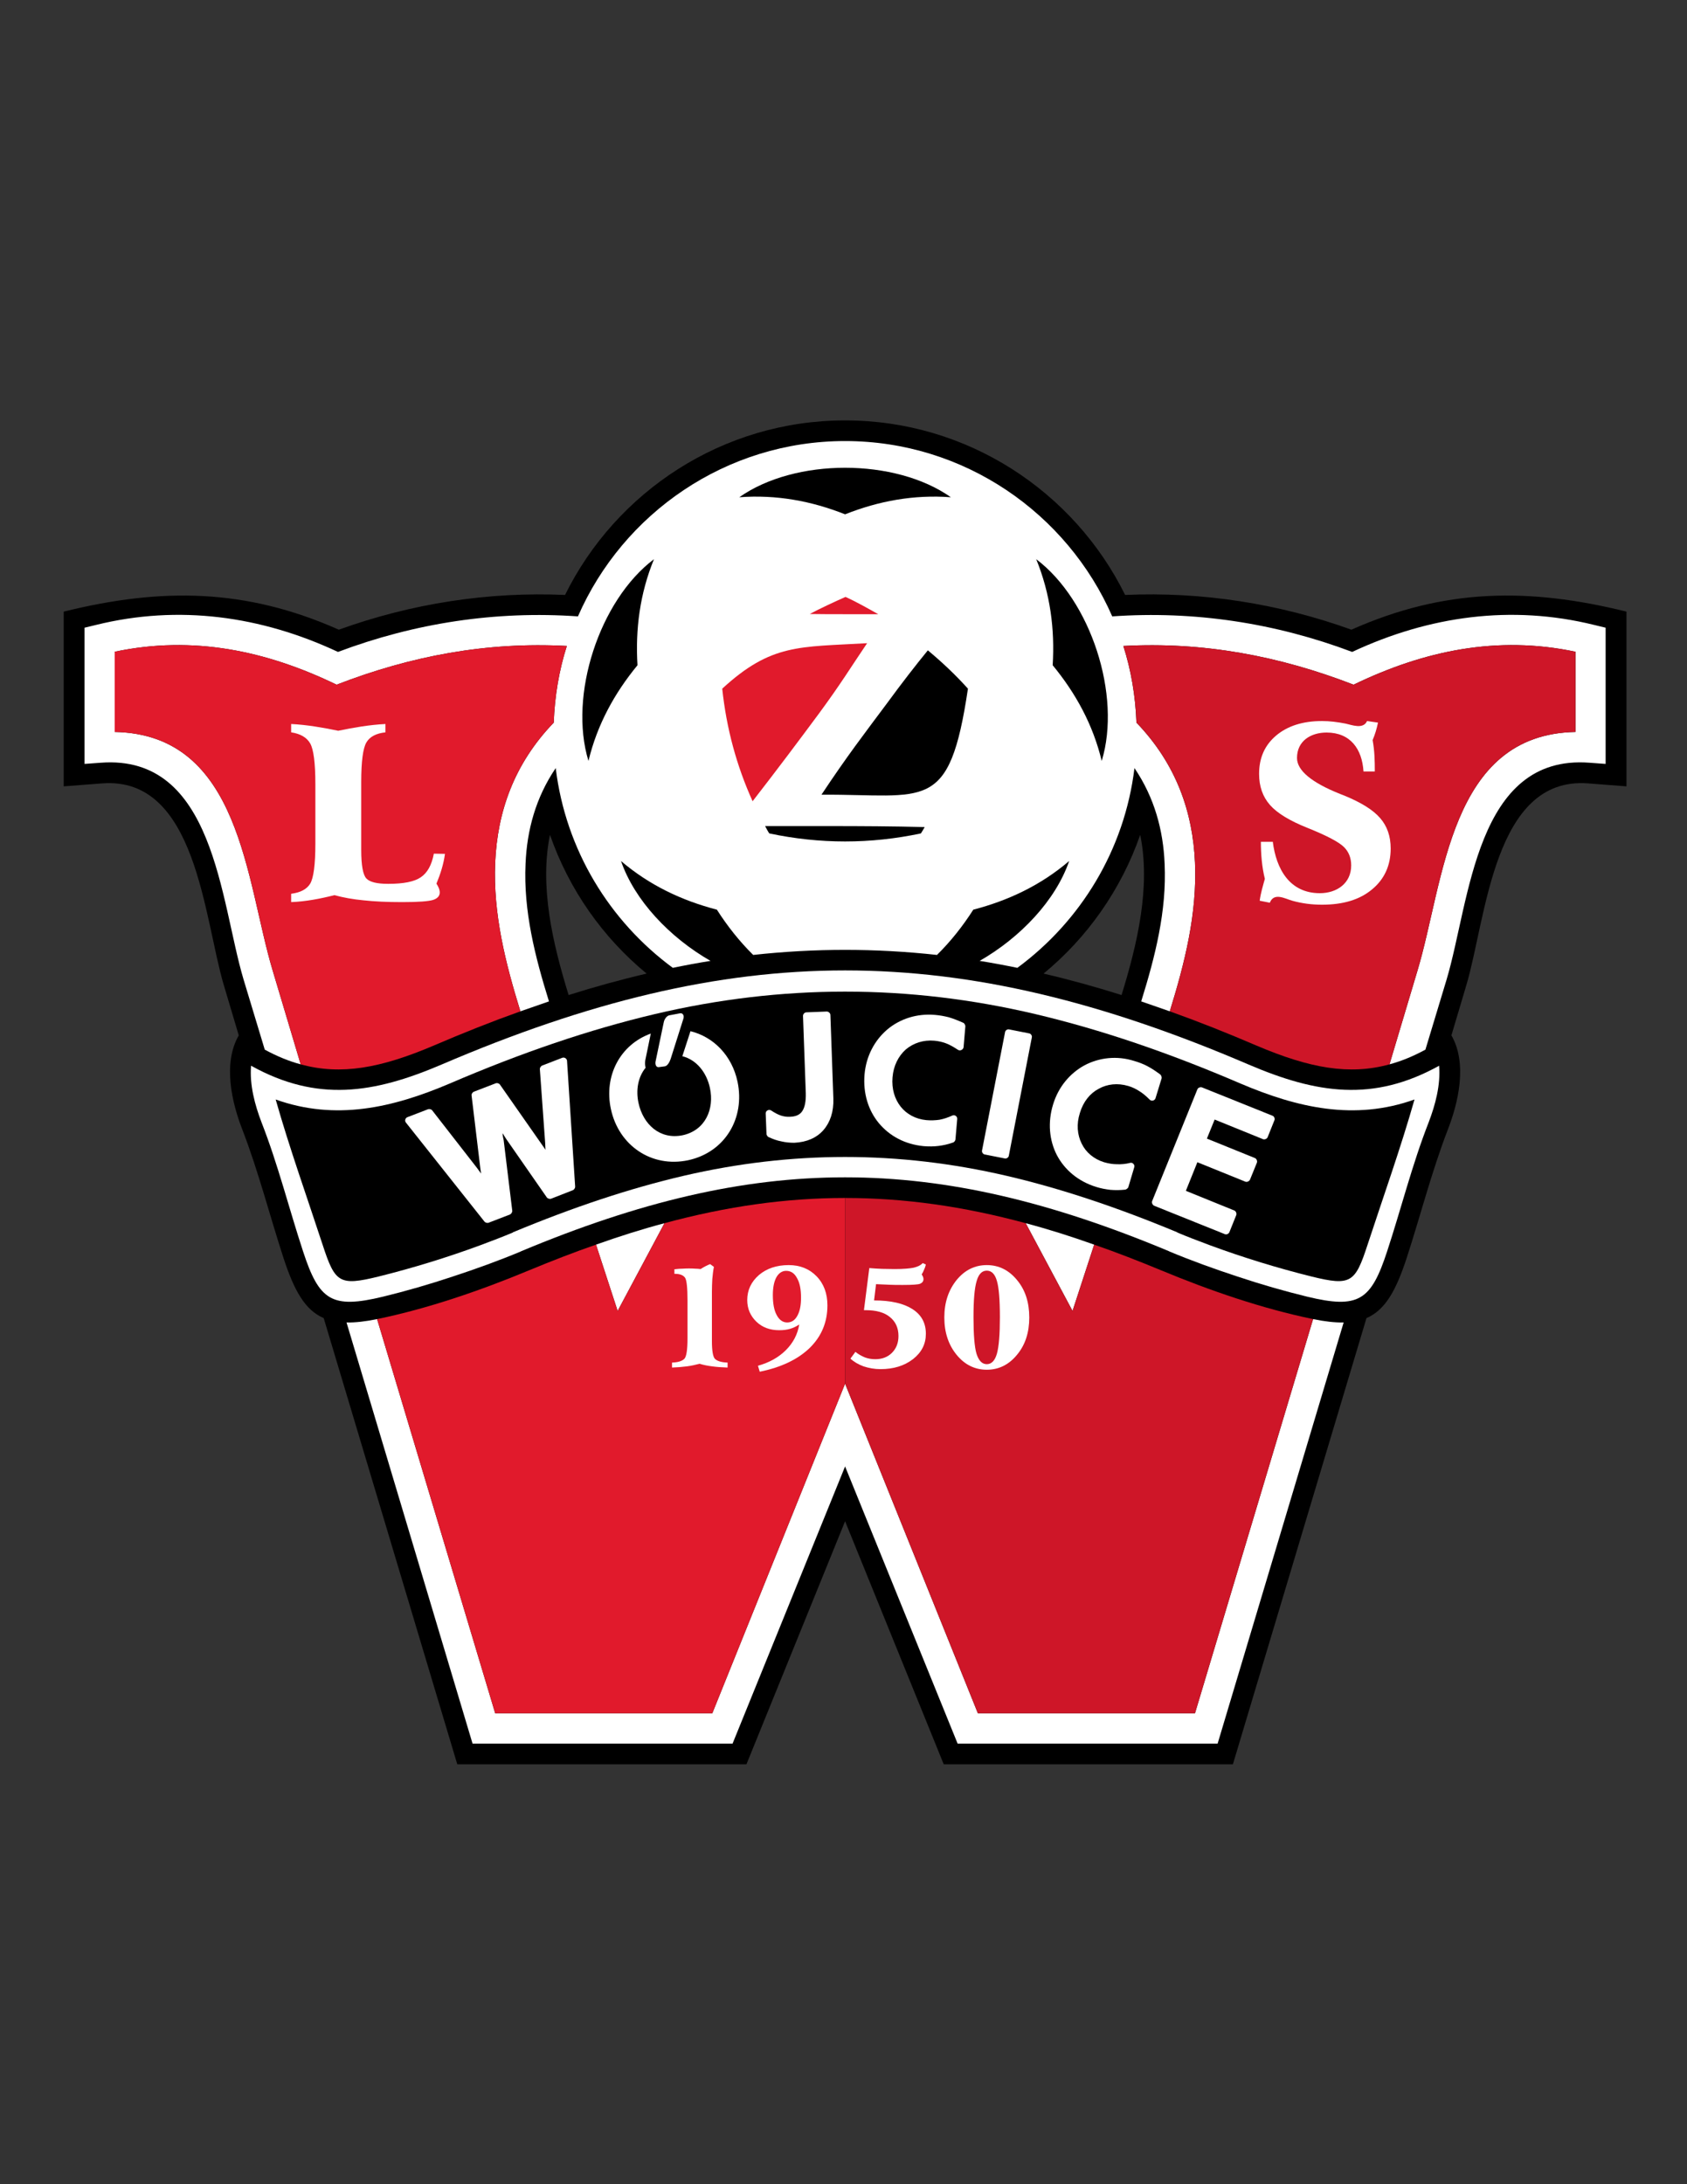 <?xml version="1.0" encoding="iso-8859-1"?>
<!-- Generator: Adobe Illustrator 24.0.1, SVG Export Plug-In . SVG Version: 6.00 Build 0)  -->
<svg version="1.1" id="Layer_1" xmlns="http://www.w3.org/2000/svg" xmlns:xlink="http://www.w3.org/1999/xlink" x="0px" y="0px"
	 viewBox="0 0 612 792" style="enable-background:new 0 0 612 792;" xml:space="preserve">
<rect x="0" y="0" width="612" height="792" fill="#333333" stroke="none"/>
<path d="M306.576,152.44c44.424,0,83.088,25.848,101.592,63.288c27.864-1.224,55.728,3.096,82.08,12.6
	c33.696-14.976,64.224-15.336,99.792-6.552v63.36l-13.968-1.079c-34.272-2.592-36.864,48.888-44.136,73.224l-5.4,18.144
	c5.904,10.296,2.448,24.624-1.368,34.344c-5.832,15.192-9.936,31.248-14.832,46.296c-3.888,11.88-7.776,18.936-14.616,21.888
	l-48.456,161.784H342.36l-35.784-88.128l-35.784,88.128H165.888l-48.456-161.784c-6.84-2.952-10.728-10.008-14.616-21.888
	c-4.896-15.048-9-31.104-14.832-46.296c-3.816-9.72-7.272-24.048-1.368-34.344l-5.4-18.144
	c-7.272-24.336-9.864-75.816-44.136-73.224l-13.968,1.079v-63.36c35.568-8.784,66.096-8.424,99.792,6.552
	c26.352-9.504,54.216-13.824,82.08-12.6C223.488,178.288,262.152,152.44,306.576,152.44L306.576,152.44z M206.28,360.808
	c9.576-3.024,19.008-5.616,28.296-7.776c-15.912-13.104-28.152-30.456-35.064-50.328
	C195.696,321.424,200.448,341.944,206.28,360.808L206.28,360.808z M378.576,353.032c9.288,2.16,18.72,4.752,28.296,7.776
	c5.832-18.864,10.584-39.384,6.768-58.104C406.728,322.576,394.488,339.928,378.576,353.032z"/>
<path style="fill:#FFFFFF;" d="M396.936,451.312l-7.848,24.048l-16.992-31.824C380.232,445.696,388.44,448.288,396.936,451.312z"/>
<path style="fill:#FFFFFF;" d="M241.056,443.536l-16.992,31.824l-7.848-24.048C224.712,448.288,232.92,445.696,241.056,443.536z"/>
<path style="fill:#FFFFFF;" d="M306.576,159.928c43.2,0,80.568,26.208,96.912,63.576c29.736-2.088,59.112,2.376,87.048,12.888
	c27.864-13.032,57.744-17.208,87.768-9.792l4.176,1.008V277l-5.904-0.432c-41.256-3.096-43.272,50.04-51.768,78.552l-7.704,25.488
	c-4.392,2.376-8.712,4.176-13.032,5.328l10.152-33.984c9.792-32.544,11.52-85.68,57.312-86.544V236.32
	c-28.368-5.976-54.864-0.432-80.496,11.952c-26.928-10.44-54.576-15.624-83.52-14.04c2.808,8.784,4.392,18.144,4.752,27.792
	c14.544,15.12,20.448,32.544,21.24,50.76c0.792,18.648-3.744,36.432-9.144,53.928c-3.528-1.224-6.984-2.448-10.368-3.6
	c5.04-16.2,9.288-32.76,8.496-49.896c-0.504-12.168-3.672-23.976-10.944-34.704c-3.6,29.664-19.512,55.512-42.48,72.432
	c-4.536-0.936-9.144-1.8-13.68-2.52c14.832-8.496,27.576-21.96,32.472-36.216c-10.296,8.784-22.032,14.328-34.776,17.64
	c-3.816,5.976-8.208,11.52-13.176,16.416c-22.392-2.448-44.28-2.448-66.672,0c-4.968-4.896-9.36-10.44-13.176-16.416
	c-12.744-3.312-24.48-8.856-34.776-17.64c4.896,14.256,17.64,27.72,32.472,36.216c-4.536,0.72-9.144,1.584-13.68,2.52
	c-22.968-16.92-38.88-42.768-42.48-72.432c-7.272,10.728-10.44,22.536-10.944,34.704c-0.792,17.136,3.456,33.696,8.496,49.896
	c-3.384,1.152-6.84,2.376-10.368,3.6c-5.4-17.496-9.936-35.28-9.144-53.928c0.792-18.216,6.696-35.64,21.24-50.76
	c0.36-9.648,1.944-19.008,4.752-27.792c-28.944-1.584-56.592,3.6-83.52,14.04c-25.632-12.384-52.128-17.928-80.496-11.952v29.088
	c45.792,0.864,47.52,54,57.312,86.544l10.152,33.984c-4.32-1.152-8.64-2.952-13.032-5.328l-7.704-25.488
	c-8.496-28.512-10.512-81.648-51.768-78.552L30.672,277v-49.392l4.176-1.008c30.024-7.416,59.904-3.24,87.768,9.792
	c27.936-10.512,57.312-14.976,87.048-12.888C226.008,186.136,263.376,159.928,306.576,159.928z"/>
<path style="fill:#FFFFFF;" d="M306.576,531.736l-40.824,100.512h-94.32l-45.72-152.712c3.168,0.072,6.84-0.36,11.088-1.224
	l42.84,142.92h78.768l48.168-119.52l48.168,119.52h78.768l42.84-142.92c4.248,0.864,7.92,1.296,11.088,1.224l-45.72,152.712H347.4
	L306.576,531.736z"/>
<path style="fill:#E11A2C;" d="M188.784,366.712c-5.4-17.496-9.936-35.28-9.144-53.928c0.792-18.216,6.696-35.64,21.24-50.76
	c0.36-9.648,1.944-19.008,4.752-27.792c-28.944-1.584-56.592,3.6-83.52,14.04c-25.632-12.384-52.128-17.928-80.496-11.952v29.088
	c45.792,0.864,47.52,54,57.312,86.544l10.152,33.984c14.616,4.032,29.016,1.368,48.168-6.768
	C167.976,374.56,178.488,370.384,188.784,366.712z"/>
<path style="fill:#CE1628;" d="M424.368,366.712c5.4-17.496,9.936-35.28,9.144-53.928c-0.792-18.216-6.696-35.64-21.24-50.76
	c-0.36-9.648-1.944-19.008-4.752-27.792c28.944-1.584,56.592,3.6,83.52,14.04c25.632-12.384,52.128-17.928,80.496-11.952v29.088
	c-45.792,0.864-47.52,54-57.312,86.544l-10.152,33.984c-14.616,4.032-29.016,1.368-48.168-6.768
	C445.176,374.56,434.664,370.384,424.368,366.712z"/>
<path d="M268.2,180.304c13.464-1.008,26.208,1.368,38.376,6.192c12.168-4.824,24.912-7.2,38.376-6.192
	C324.72,166.048,288.432,166.048,268.2,180.304z"/>
<path d="M351.144,249.712c-4.536-5.04-9.432-9.648-14.544-13.896c-4.536,5.544-9.504,11.952-14.832,19.224
	c-8.424,11.304-14.4,19.008-23.76,33.12C336.024,287.944,344.376,295.144,351.144,249.712z"/>
<path d="M277.56,299.536c0.504,0.936,0.936,1.8,1.512,2.664c18.36,3.888,36.648,3.888,55.008,0c0.504-0.792,0.936-1.512,1.368-2.304
	c-11.232-0.288-22.968-0.36-35.136-0.36h-11.376C284.04,299.536,280.224,299.536,277.56,299.536z"/>
<path style="fill:#E11A2C;" d="M262.008,249.712c1.512,14.328,5.184,27.936,11.016,40.824c9-11.592,16.992-22.248,24.192-31.968
	c7.992-10.872,11.304-16.416,17.352-25.344C290.016,234.664,279.864,233.296,262.008,249.712z"/>
<path style="fill:#E11A2C;" d="M306.72,216.448c-3.6,1.584-9.504,4.32-12.96,6.192c3.456,0.072,9,0.072,12.384,0.072H318.6
	C315.144,220.768,310.464,218.104,306.72,216.448z"/>
<path style="fill:#FFFFFF;" d="M109.944,453.76c5.832,17.784,10.296,20.952,29.016,16.416c8.28-2.016,16.776-4.464,25.2-7.272
	c8.568-2.808,16.92-5.832,24.84-9.144h-0.072c42.84-17.928,80.207-26.856,117.648-26.856c37.44,0,74.808,8.928,117.648,26.856
	h-0.072c7.92,3.313,16.272,6.336,24.84,9.144c8.424,2.808,16.92,5.256,25.2,7.272c18.72,4.536,23.184,1.368,29.016-16.416
	c5.112-15.552,9.072-31.464,15.048-46.728c2.448-6.408,4.392-13.608,3.816-20.592c-23.904,13.248-44.352,10.152-69.12-0.432
	c-53.064-22.752-99.792-34.128-146.376-34.128s-93.312,11.376-146.376,34.128c-24.768,10.584-45.216,13.68-69.12,0.432
	c-0.576,6.984,1.368,14.184,3.816,20.592C100.872,422.296,104.832,438.208,109.944,453.76z"/>
<path d="M117.072,451.456c4.464,13.68,6.048,14.904,20.16,11.448c12.456-3.096,24.912-6.912,37.008-11.376
	c4.248-1.584,8.208-3.096,11.808-4.608v-0.072c21.816-9.072,42.264-15.912,62.064-20.52c39.096-9.072,77.832-9.072,116.928,0
	c19.8,4.608,40.248,11.448,62.064,20.52v0.072c3.6,1.512,7.56,3.024,11.808,4.608c12.096,4.464,24.552,8.28,37.008,11.376
	c14.112,3.456,15.696,2.232,20.16-11.448c5.688-17.352,12.096-35.28,17.064-52.776c-21.744,7.776-42.408,3.024-63.072-5.76
	c-26.136-11.232-50.688-19.584-74.448-25.2c-46.152-10.872-91.944-10.872-138.096,0c-23.76,5.616-48.312,13.968-74.448,25.2
	c-20.664,8.784-41.328,13.536-63.072,5.76C104.976,416.176,111.384,434.104,117.072,451.456z"/>
<path style="fill:#FFFFFF;" d="M105.624,262.528c5.76,0.288,11.448,1.296,17.064,2.448c5.616-1.152,11.376-2.16,17.136-2.448v3.024
	c-3.384,0.36-5.688,1.584-6.912,3.672c-1.224,2.088-1.872,6.84-1.872,14.4v5.112v19.44c0,5.616,0.648,9.072,1.872,10.368
	c1.224,1.296,3.816,1.944,7.92,1.944c5.616,0,9.504-0.792,11.808-2.376c2.376-1.584,3.96-4.392,4.752-8.568l4.032,0.072
	c-0.504,3.744-1.656,7.344-3.096,10.8c1.44,2.16,2.16,4.824-1.224,5.904c-1.584,0.504-5.328,0.792-11.16,0.792
	c-5.472,0-10.152-0.216-14.04-0.648c-3.888-0.36-7.416-1.008-10.584-1.872c-5.112,1.296-10.368,2.304-15.696,2.52v-3.024
	c3.384-0.432,5.688-1.656,6.912-3.672c1.224-2.088,1.872-6.912,1.872-14.472v-5.112v-16.488c0-7.704-0.648-12.6-1.872-14.76
	c-1.224-2.16-3.528-3.528-6.912-4.032V262.528z"/>
<path style="fill:#FFFFFF;" d="M495.936,261.448l3.96,0.576c-0.432,2.16-1.08,4.32-1.944,6.336c0.72,3.96,0.792,7.416,0.792,11.376
	h-4.104c-0.504-8.136-4.752-14.112-13.392-14.112c-5.688,0-10.728,3.024-10.728,9.216c0,4.536,5.256,8.928,15.768,13.104
	l1.296,0.504c6.192,2.52,10.584,5.256,13.104,8.208c2.52,2.88,3.816,6.552,3.816,11.016c0,6.192-2.304,11.16-6.768,14.832
	c-4.464,3.744-10.512,5.544-18.144,5.544c-3.6,0-7.2-0.432-10.8-1.44c-2.736-0.792-6.624-3.096-8.136,0.72l-3.672-0.72
	c0.36-2.736,1.152-5.328,1.872-7.92c-1.08-4.464-1.44-8.928-1.44-13.464h4.32c1.224,9.792,6.048,18.648,17.064,18.648
	c6.12,0,11.376-3.528,11.376-10.08c0-2.664-0.864-4.896-2.592-6.624c-1.8-1.8-6.12-4.104-13.104-6.912
	c-6.552-2.592-11.16-5.4-13.752-8.352c-2.664-3.024-3.96-6.768-3.96-11.304c0-5.76,2.016-10.368,6.192-13.896
	c4.104-3.456,9.648-5.256,16.632-5.256c2.808,0,5.616,0.36,8.568,0.936C490.464,262.888,494.568,264.544,495.936,261.448z"/>
<path style="fill:#E11A2C;" d="M241.056,443.536l-16.992,31.824l-7.848-24.048c-7.92,2.736-16.056,5.904-24.408,9.36
	c-17.496,7.272-36.504,13.824-55.008,17.64l42.84,142.92h78.768l48.168-119.52v-67.32
	C285.12,434.392,263.664,437.416,241.056,443.536z"/>
<path style="fill:#CE1628;" d="M372.096,443.536l16.992,31.824l7.848-24.048c7.92,2.736,16.056,5.904,24.408,9.36
	c17.496,7.272,36.504,13.824,55.008,17.64l-42.84,142.92h-78.768l-48.168-119.52v-67.32
	C328.032,434.392,349.488,437.416,372.096,443.536z"/>
<path style="fill:#FFFFFF;" d="M147.24,407.032c-0.504-0.648-0.216-1.656,0.576-1.944l7.488-2.88c0.36-0.144,1.152,0,1.44,0.36
	l16.2,20.808l0,0c0.504,0.72,1.08,1.44,1.584,2.16c-0.144-1.08-0.288-1.872-0.36-2.592l0,0l-3.096-25.776
	c-0.072-0.504,0.36-1.08,0.792-1.296l8.064-3.096c0.432-0.144,1.152,0.072,1.44,0.504l15.264,21.816l0,0l1.008,1.44l0,0
	c0.072,0.144,0.216,0.288,0.288,0.36c0-0.144-0.072-0.36-0.072-0.504l0,0l-0.072-1.8l-1.944-27c0-0.432,0.432-1.08,0.864-1.224
	l7.272-2.808c0.792-0.288,1.656,0.288,1.728,1.08l2.952,45.72c0,0.432-0.432,1.08-0.864,1.224l-7.92,3.096
	c-0.432,0.144-1.224-0.072-1.512-0.504l-14.616-21.024l0,0c-0.216-0.36-0.504-0.72-0.792-1.224c-0.144-0.216-0.288-0.432-0.432-0.72
	l0,0l0,0l0,0l0,0l-0.216-0.288l0.072,0.648v0.072c0.072,0.648,0.216,1.152,0.288,1.512l0,0c0,0.144,0.072,0.36,0.072,0.36v0.072
	L185.832,439c0.072,0.504-0.36,1.152-0.792,1.368l-7.848,3.024c-0.432,0.144-1.152-0.072-1.44-0.432L147.24,407.032z"/>
<path style="fill:#FFFFFF;" d="M299.952,366.784c0.648,0,1.296,0.648,1.296,1.224l1.08,30.384c0.144,4.68-1.152,8.568-3.6,11.376
	c-2.448,2.808-6.048,4.392-10.584,4.608l0,0l0,0l0,0c-1.584,0-3.168-0.144-4.68-0.504c-1.584-0.288-3.168-0.864-4.68-1.584
	c-0.36-0.144-0.72-0.792-0.72-1.08l-0.288-7.416c-0.072-1.008,1.08-1.656,1.944-1.152c1.296,0.864,2.52,1.512,3.6,1.872
	c1.152,0.36,2.16,0.504,3.312,0.432c2.088-0.072,3.528-0.72,4.392-2.016c0.936-1.368,1.368-3.528,1.296-6.552l-1.008-28.008
	c0-0.648,0.576-1.296,1.224-1.296L299.952,366.784z"/>
<path style="fill:#FFFFFF;" d="M242.856,368.152l3.816-0.72c0.936-0.216,1.656,0.72,1.224,2.016l-4.608,14.544
	c-0.432,1.296-1.224,2.52-2.088,2.664l-2.16,0.288c-0.864,0.144-1.44-0.72-1.224-2.016l2.952-14.112
	C240.984,369.52,241.92,368.296,242.856,368.152z"/>
<path style="fill:#FFFFFF;" d="M257.544,394.504c-1.224-5.688-4.896-10.224-10.008-11.52l2.952-9.072
	c8.424,2.088,15.048,8.856,17.064,18.288c2.808,13.248-4.536,25.632-17.928,28.512c-13.32,2.808-25.2-5.4-28.008-18.576
	c-2.592-11.952,3.312-23.328,14.472-27.36l-1.944,9.432v-0.072c-0.144,0.864-0.216,1.584-0.072,2.304l0,0
	c0,0.216,0.072,0.504,0.144,0.72c-2.736,3.312-3.6,8.064-2.592,12.744c1.656,7.776,7.776,13.464,16.056,11.736
	C255.888,409.84,259.2,402.136,257.544,394.504z"/>
<path style="fill:#FFFFFF;" d="M349.488,370.888c0.36,0.144,0.72,0.864,0.72,1.224l-0.648,7.632
	c-0.144,0.864-1.224,1.44-2.016,0.936c-1.656-1.08-3.024-1.872-4.392-2.376c-1.368-0.504-2.664-0.792-4.176-0.936
	c-4.032-0.36-7.632,0.864-10.368,3.168c-2.664,2.376-4.464,5.832-4.824,10.08c-0.36,4.248,0.792,7.92,2.952,10.656
	c2.16,2.736,5.472,4.536,9.36,4.896c1.656,0.144,3.24,0.072,4.752-0.144c1.512-0.288,3.024-0.792,4.608-1.512
	c0.864-0.432,1.872,0.288,1.8,1.224l-0.648,7.488c-0.072,0.432-0.504,1.008-0.936,1.08c-1.8,0.648-3.528,1.008-5.256,1.224
	c-1.728,0.216-3.456,0.216-5.328,0.072c-6.768-0.648-12.384-3.672-16.272-8.352c-3.816-4.608-5.76-10.8-5.184-17.64
	c0.576-6.696,3.672-12.384,8.208-16.272c4.608-3.888,10.728-5.904,17.352-5.328c1.728,0.144,3.312,0.432,5.04,0.864l0,0
	C345.888,369.376,347.544,370.024,349.488,370.888z"/>
<path style="fill:#FFFFFF;" d="M373.32,374.704c0.648,0.072,1.152,0.864,1.008,1.44l-8.352,42.912
	c-0.072,0.648-0.864,1.152-1.44,1.008l-7.272-1.44c-0.648-0.072-1.152-0.864-1.008-1.44l8.352-42.912
	c0.072-0.648,0.864-1.152,1.44-1.008L373.32,374.704z"/>
<path style="fill:#FFFFFF;" d="M420.912,389.608c0.36,0.288,0.576,1.008,0.504,1.368l-2.232,7.272
	c-0.288,0.864-1.44,1.152-2.088,0.504c-1.44-1.44-2.664-2.448-3.888-3.168c-1.224-0.792-2.448-1.368-3.888-1.8
	c-3.888-1.152-7.632-0.72-10.728,1.008c-3.168,1.656-5.616,4.68-6.84,8.784c-1.296,4.032-0.936,7.92,0.648,11.088
	c1.512,3.168,4.392,5.616,8.136,6.768c1.512,0.432,3.096,0.72,4.608,0.72c1.584,0.072,3.24-0.072,4.896-0.504
	c0.864-0.216,1.728,0.72,1.44,1.584l-2.16,7.272c-0.144,0.36-0.72,0.792-1.08,0.864c-1.944,0.216-3.744,0.216-5.472,0.072
	c-1.728-0.216-3.384-0.504-5.184-1.08c-6.48-2.016-11.376-6.192-14.184-11.52c-2.736-5.328-3.384-11.808-1.368-18.36
	c1.944-6.408,6.12-11.304,11.376-14.184c5.328-2.808,11.736-3.6,18.072-1.584c1.728,0.504,3.24,1.08,4.752,1.872
	C417.744,387.376,419.256,388.384,420.912,389.608z"/>
<path style="fill:#FFFFFF;" d="M434.376,395.008c0.216-0.576,1.08-0.936,1.656-0.72l25.632,10.296
	c0.576,0.216,0.936,1.08,0.648,1.656l-2.448,6.12c-0.216,0.576-1.08,0.936-1.656,0.72l-17.568-7.128l-2.808,6.912l17.424,7.056
	c0.576,0.216,0.936,1.08,0.72,1.656l-2.52,6.192c-0.288,0.576-1.08,0.936-1.656,0.72l-17.424-7.056L430.2,431.8l17.568,7.128
	c0.576,0.216,0.936,1.08,0.72,1.656l-2.52,6.264c-0.288,0.576-1.08,0.936-1.656,0.648L418.68,437.2
	c-0.576-0.288-0.936-1.08-0.72-1.656L434.376,395.008z"/>
<path d="M213.48,275.92c3.168-13.176,9.432-24.552,17.784-34.704c-0.792-13.104,0.864-25.92,5.976-38.448
	C217.44,217.672,206.208,252.16,213.48,275.92z"/>
<path d="M375.912,202.768c5.112,12.528,6.768,25.344,5.976,38.448c8.352,10.152,14.616,21.528,17.784,34.704
	C406.944,252.16,395.712,217.672,375.912,202.768z"/>
<path style="fill:#FFFFFF;" d="M257.616,458.368l1.368,1.008c-0.288,1.44-0.432,2.88-0.576,4.392
	c-0.072,1.512-0.144,3.024-0.144,4.608v17.856c0,3.528,0.36,5.688,1.08,6.48c0.792,0.792,2.304,1.296,4.608,1.368v1.8
	c-2.16-0.072-4.032-0.216-5.616-0.432c-1.656-0.216-3.168-0.504-4.536-0.936c-1.44,0.36-2.952,0.72-4.608,0.936
	c-1.656,0.216-3.456,0.36-5.4,0.432v-1.8c2.232-0.072,3.744-0.576,4.536-1.44c0.72-0.864,1.08-3.312,1.08-7.344v-13.752
	c0-4.536-0.288-7.272-0.864-8.208c-0.648-0.936-1.872-1.44-3.672-1.44h-0.216v-1.656c1.224-0.144,2.232-0.216,3.096-0.216
	c0.792-0.072,1.584-0.072,2.16-0.072c0.792,0,1.512,0,2.232,0.072c0.72,0,1.368,0.072,2.016,0.144
	c0.576-0.36,1.152-0.72,1.728-1.008C256.464,458.872,257.04,458.584,257.616,458.368z"/>
<path style="fill:#FFFFFF;" d="M285.192,460.816c-1.44,0-2.664,0.792-3.528,2.304c-0.864,1.584-1.296,3.744-1.296,6.48
	c0,3.024,0.432,5.472,1.368,7.2c0.936,1.8,2.232,2.736,3.816,2.736c1.584,0,2.808-0.792,3.672-2.376
	c0.936-1.656,1.368-3.816,1.368-6.552c0-3.024-0.432-5.4-1.44-7.128C288.216,461.68,286.92,460.816,285.192,460.816L285.192,460.816
	z M275.616,497.392l-0.648-2.16c4.104-1.152,7.488-3.024,10.152-5.688c2.664-2.664,4.248-5.76,4.824-9.288
	c-1.008,0.72-2.16,1.224-3.312,1.584c-1.224,0.36-2.52,0.504-3.96,0.504c-3.312,0-6.12-1.008-8.28-3.096
	c-2.16-2.088-3.312-4.68-3.312-7.848c0-3.6,1.44-6.624,4.248-9.072c2.808-2.376,6.408-3.6,10.8-3.6c4.104,0,7.488,1.368,10.08,4.032
	c2.664,2.736,3.96,6.264,3.96,10.584c0,6.12-2.16,11.232-6.408,15.408C289.44,492.928,283.392,495.808,275.616,497.392z"/>
<path style="fill:#FFFFFF;" d="M313.416,475.072l1.944-15.264c1.584,0.144,3.168,0.216,4.68,0.288c1.512,0,3.024,0.072,4.536,0.072
	c3.168,0,5.544-0.216,6.912-0.504c1.44-0.36,2.52-0.864,3.24-1.656l1.152,0.504c-0.144,0.648-0.36,1.296-0.648,1.872
	c-0.216,0.576-0.504,1.152-0.864,1.728c0.216,0.288,0.36,0.648,0.504,0.936c0.072,0.216,0.144,0.504,0.144,0.72
	c0,0.864-0.432,1.368-1.224,1.728c-0.72,0.288-2.808,0.432-6.12,0.432h-0.72c-1.368,0-2.808,0-4.248-0.072
	c-1.512-0.072-3.096-0.144-4.896-0.216l-0.72,5.904c6.12,0,10.728,1.08,13.968,3.168c3.24,2.088,4.824,5.04,4.824,8.928
	c0,3.672-1.512,6.696-4.608,9.144c-3.168,2.448-7.056,3.672-11.88,3.672c-2.088,0-4.176-0.36-6.12-1.008
	c-1.944-0.72-3.528-1.656-4.752-2.808l1.8-2.448c1.08,0.864,2.232,1.512,3.456,2.016c1.152,0.432,2.448,0.648,3.744,0.648
	c2.52,0,4.536-0.792,6.048-2.304c1.584-1.584,2.376-3.6,2.376-6.12c0-2.952-1.08-5.256-3.168-6.912
	c-2.016-1.656-4.968-2.448-8.712-2.448H313.416z"/>
<path style="fill:#FFFFFF;" d="M353.16,477.664c0,6.264,0.36,10.728,1.08,13.176c0.792,2.52,2.016,3.816,3.744,3.816
	s2.952-1.296,3.672-3.816c0.72-2.592,1.079-6.984,1.079-13.176c0-6.336-0.36-10.728-1.079-13.176
	c-0.72-2.52-1.944-3.744-3.672-3.744s-2.952,1.224-3.672,3.744C353.52,467.08,353.16,471.4,353.16,477.664L353.16,477.664z
	 M373.392,477.736c0,5.4-1.44,9.936-4.464,13.536c-2.952,3.6-6.624,5.4-10.944,5.4c-4.32,0-7.992-1.8-10.944-5.4
	c-2.952-3.6-4.464-8.136-4.464-13.536c0-5.472,1.512-9.936,4.464-13.608c2.952-3.6,6.624-5.4,10.944-5.4
	c4.32,0,7.992,1.8,10.944,5.4C371.952,467.728,373.392,472.264,373.392,477.736z"/>
</svg>
